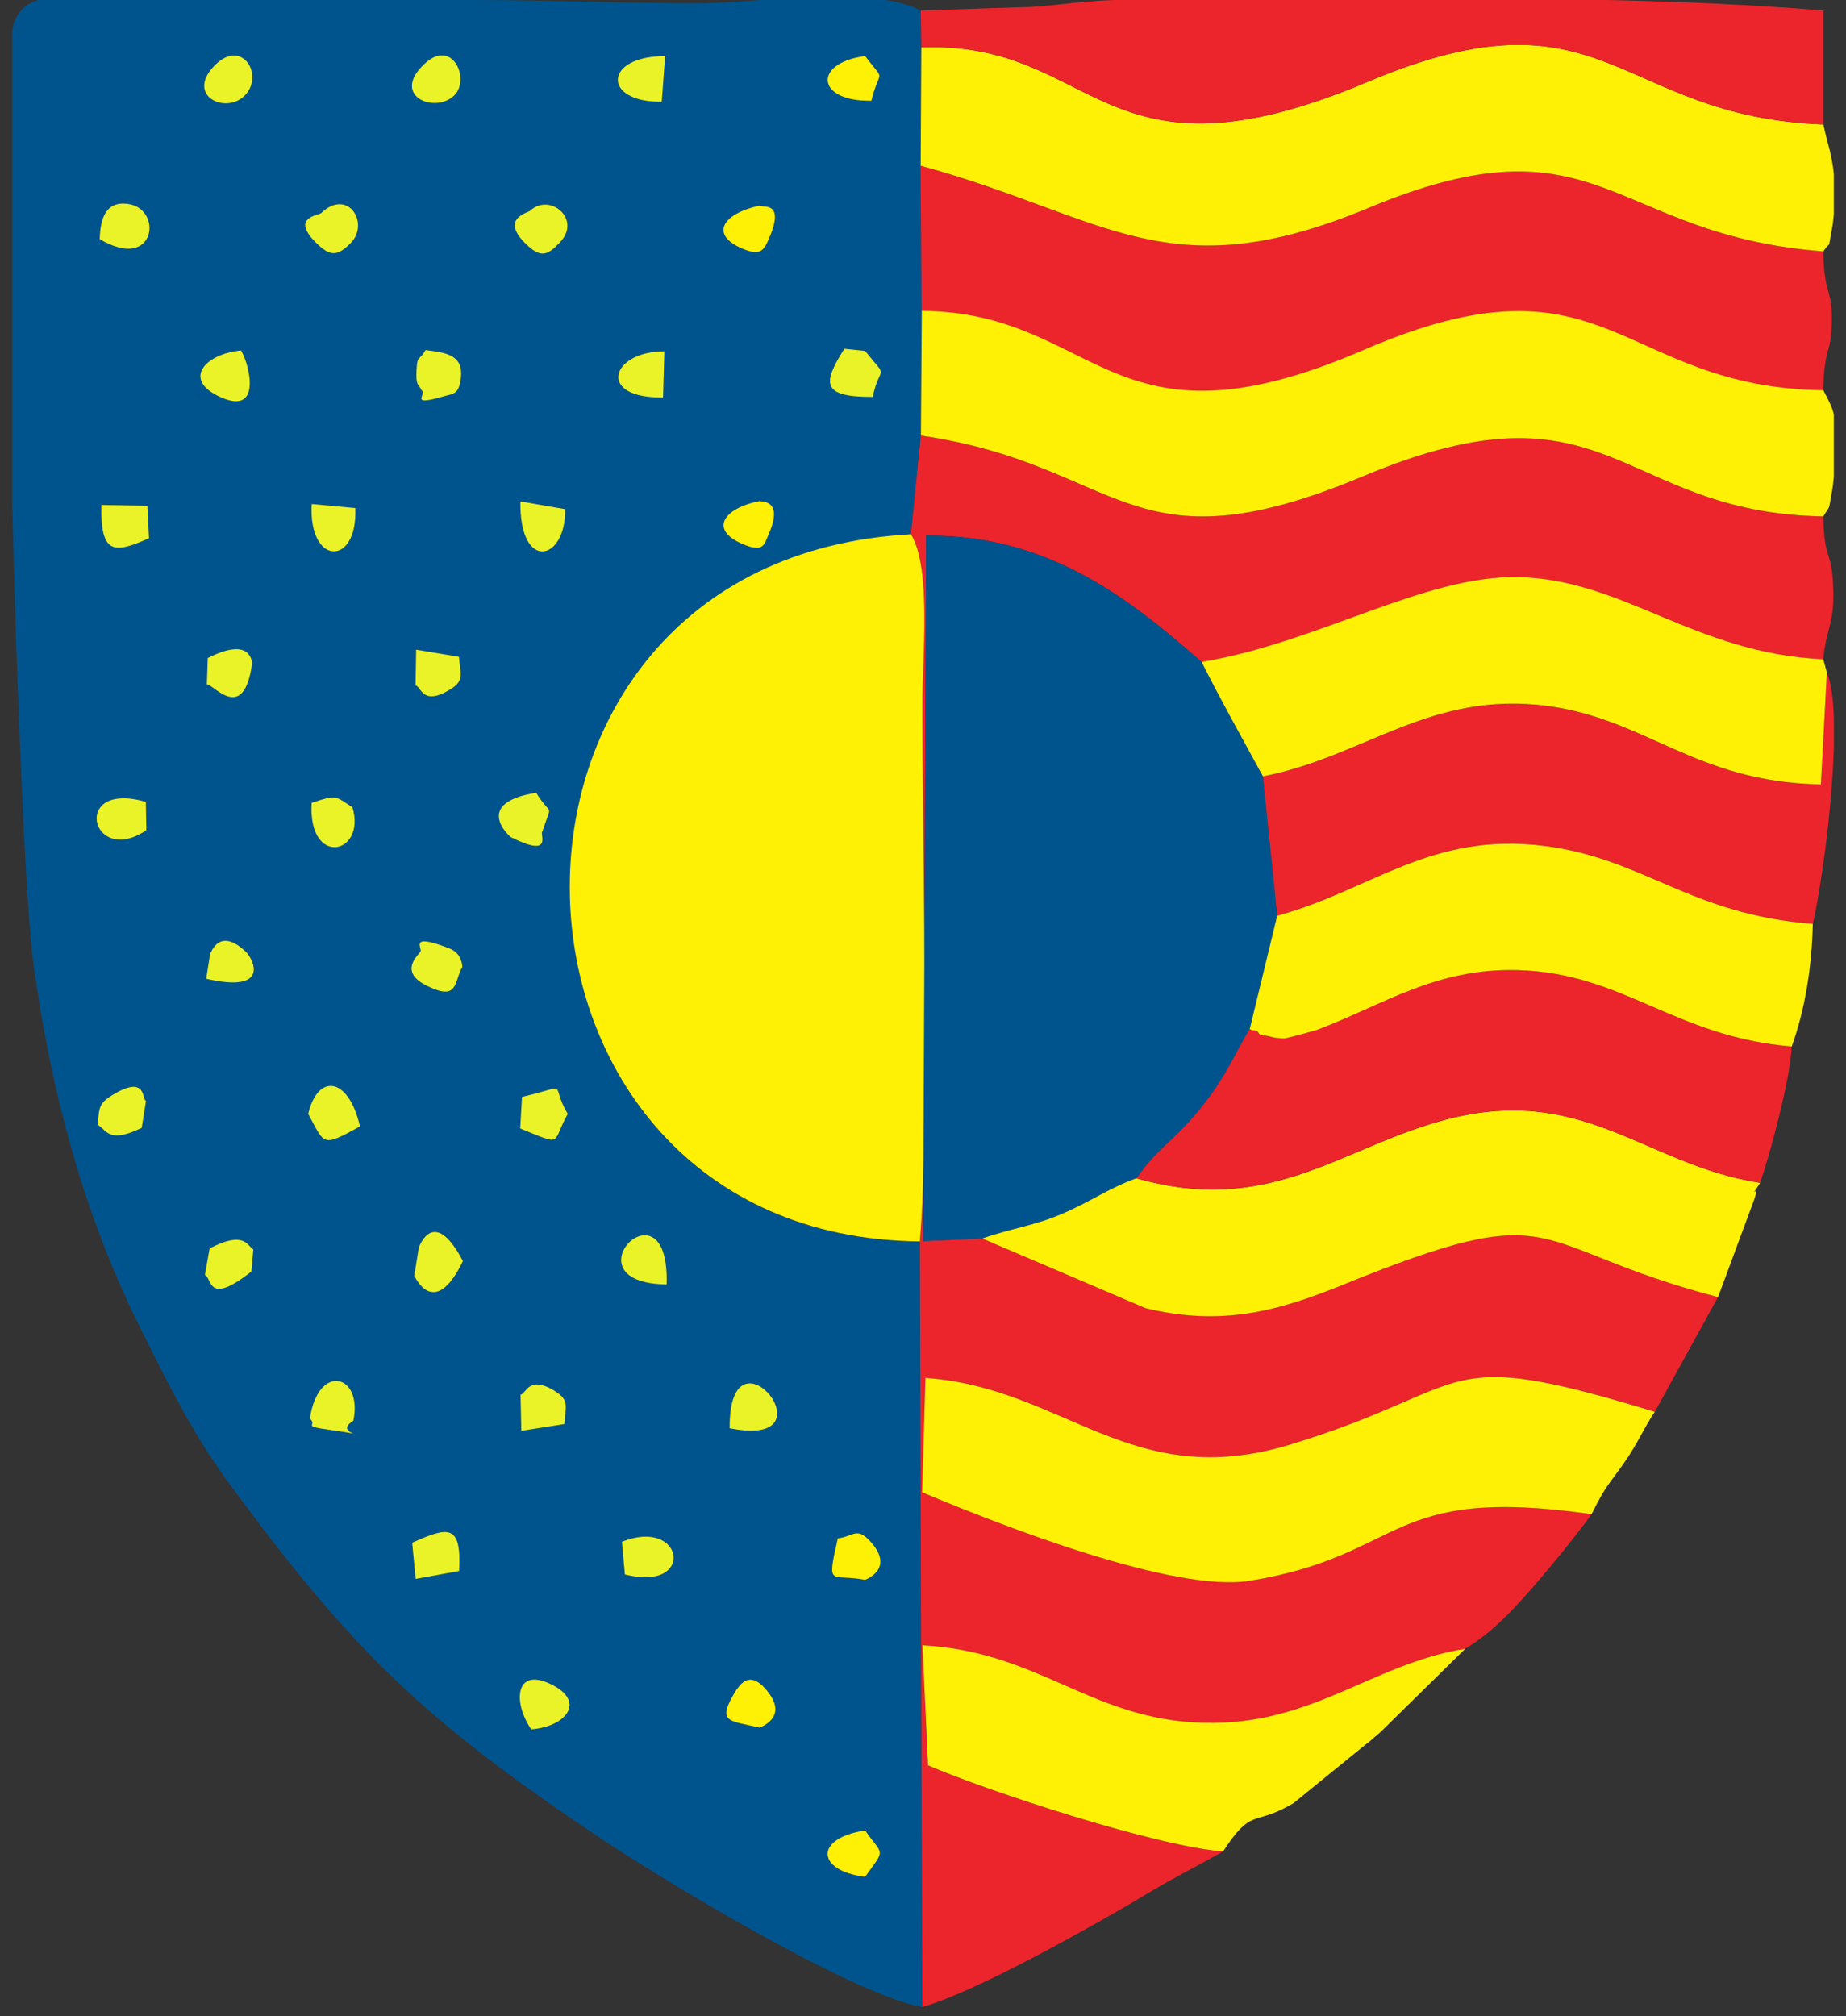 <svg width="76" height="83" viewBox="0 0 76 83" fill="none" xmlns="http://www.w3.org/2000/svg">
<rect x="0" y="0" width="76" height="83" fill="#333333" stroke="none"/>
<g id="Layer_x0020_1">
<g id="_1987136914496">
<path id="Vector" fill-rule="evenodd" clip-rule="evenodd" d="M35.616 75.356C36.356 76.421 36.486 76.065 35.616 77.266C33.612 77.023 33.505 75.683 35.616 75.356ZM1.574 0H19.573H19.717C22.731 0.007 26.939 0.163 29.047 0.133C29.654 0.123 30.454 0.063 31.334 0H36.466C37.026 0.09 37.517 0.226 37.903 0.433L37.927 1.947L37.9 6.821L37.947 12.801L37.91 17.935L37.5 22.001C18.263 23.039 19.17 50.936 37.863 51.113L37.963 82.63C34.972 82.051 27.23 77.346 24.775 75.709C17.303 70.725 14.402 67.81 9.477 61.128C7.979 59.095 7.022 57.165 5.842 54.806C3.614 50.364 2.181 45.446 1.39 39.783C1.064 37.444 0.71 29.082 0.5 20.703V1.294C0.523 1.138 0.547 1.015 0.573 0.942C0.77 0.406 1.114 0.133 1.577 0.003L1.574 0ZM30.324 69.553C30.381 69.53 30.764 68.695 31.488 69.497C32.561 70.688 31.291 71.094 31.278 71.117C29.954 70.811 29.477 70.918 30.321 69.55L30.324 69.553ZM21.871 71.191C21.084 70.049 21.214 68.522 22.818 69.404C24.092 70.102 23.261 71.091 21.871 71.191ZM34.489 63.331C35.142 63.248 35.269 62.839 35.829 63.458C36.863 64.596 35.616 65.035 35.612 65.038C34.209 64.758 34.009 65.421 34.489 63.331ZM16.969 63.507C18.45 62.849 19.007 62.712 18.903 64.672L17.113 64.998L16.969 63.507ZM25.726 64.815L25.606 63.471C28.18 62.436 28.653 65.567 25.726 64.815ZM21.434 57.415C21.668 57.395 21.744 56.593 22.848 57.262C23.478 57.645 23.281 57.907 23.245 58.619L21.471 58.899L21.437 57.412L21.434 57.415ZM30.041 58.796C30 54.227 34.459 59.694 30.041 58.796V58.796ZM12.761 58.4C13.101 56.091 14.952 56.563 14.552 58.49C13.628 59.049 15.655 59.148 13.575 58.862C12.378 58.699 13.098 58.696 12.761 58.4ZM27.45 52.873C23.168 52.816 27.586 48.348 27.45 52.873V52.873ZM19.067 51.908C17.873 54.37 17.079 52.52 17.063 52.514L17.249 51.349C17.266 51.342 17.853 49.592 19.07 51.905L19.067 51.908ZM10.354 52.341C8.526 53.785 8.743 52.61 8.439 52.48L8.633 51.389C10.083 50.64 10.187 51.292 10.434 51.432L10.354 52.341ZM23.378 45.852C22.681 47.087 23.245 47.19 21.424 46.454L21.497 45.153C23.565 44.667 22.601 44.544 23.381 45.852H23.378ZM14.825 46.368C13.231 47.243 13.388 47.123 12.691 45.852C13.081 44.202 14.338 44.288 14.825 46.368ZM5.839 46.428C4.471 47.08 4.425 46.547 4.028 46.301C4.085 45.649 4.061 45.429 4.601 45.097C6.085 44.178 5.839 45.313 6.019 45.31L5.842 46.428H5.839ZM18.5 39.038C19.043 39.247 19.027 39.77 19.04 39.796C18.68 40.425 18.893 41.23 17.559 40.568C16.382 39.983 17.259 39.297 17.286 39.2C17.486 39.107 16.702 38.345 18.5 39.038ZM10.133 39.181C10.424 39.457 11.174 40.901 8.496 40.285L8.66 39.25C8.693 39.23 9.023 38.122 10.133 39.177V39.181ZM21.044 34.466C20.971 34.429 19.453 33.051 22.078 32.632C22.738 33.697 22.741 32.952 22.334 34.233C22.201 34.306 22.818 35.347 21.044 34.466ZM12.834 33.045C13.858 32.709 13.765 32.735 14.515 33.231C15.095 35.181 12.674 35.703 12.834 33.045ZM6.029 34.169C3.751 35.713 2.898 32.096 6.009 33.005L6.029 34.169ZM18.516 28.39C17.369 29.078 17.339 28.227 17.113 28.213L17.136 26.743L18.9 27.035C18.95 27.751 19.157 28.01 18.516 28.393V28.39ZM10.387 27.248C10.057 29.831 8.793 28.167 8.516 28.167L8.553 27.089C10.31 26.2 10.337 27.212 10.387 27.252V27.248ZM30.551 22.38C29.203 21.798 29.774 20.92 31.281 20.617C31.308 20.66 32.291 20.527 31.648 21.981C31.461 22.407 31.451 22.766 30.551 22.38ZM21.427 20.633L23.271 20.95C23.311 23.089 21.391 23.555 21.427 20.633ZM12.838 20.743L14.632 20.91C14.738 23.349 12.691 23.275 12.838 20.743ZM6.069 20.816L6.135 22.151C4.725 22.776 4.125 22.86 4.175 20.78L6.069 20.816ZM34.762 14.351L35.616 14.441C36.623 15.685 36.233 14.92 35.929 16.334C33.828 16.341 33.845 15.795 34.762 14.351ZM27.299 16.354C24.552 16.404 25.132 14.454 27.353 14.458L27.299 16.354ZM18.253 16.318C16.779 16.75 17.626 16.201 17.353 16.058C17.209 15.752 17.123 15.892 17.149 15.233C17.176 14.611 17.239 14.88 17.523 14.408C18.303 14.514 19.083 14.574 18.977 15.539C18.896 16.261 18.653 16.201 18.25 16.318H18.253ZM8.933 16.274C7.559 15.569 8.47 14.557 9.93 14.424C10.313 15.093 10.8 17.233 8.933 16.274ZM30.567 10.229C29.203 9.656 29.75 8.781 31.284 8.455C31.358 8.571 32.375 8.209 31.654 9.839C31.441 10.318 31.291 10.531 30.571 10.229H30.567ZM21.657 10.039C20.57 8.984 21.748 8.751 21.831 8.675C22.645 7.909 23.975 9.021 23.058 9.976C22.555 10.501 22.284 10.645 21.657 10.039ZM13.031 9.999C11.947 8.937 13.121 8.868 13.218 8.771C14.332 7.696 15.245 9.194 14.438 10.002C13.905 10.538 13.611 10.565 13.031 9.996V9.999ZM5.242 8.382C6.746 8.555 6.422 11.217 4.108 9.836C4.131 9.007 4.338 8.275 5.242 8.382ZM35.619 2.303C36.496 3.461 36.223 2.732 35.879 4.143C33.595 4.186 33.465 2.589 35.619 2.303ZM27.25 4.183C24.799 4.226 24.832 2.299 27.386 2.306L27.25 4.183ZM18.716 3.913C17.95 4.702 16.059 3.97 17.473 2.632C18.626 1.541 19.37 3.241 18.716 3.913ZM10.077 3.933C9.29 4.725 7.609 3.926 8.853 2.679C9.973 1.551 10.904 3.098 10.077 3.933Z" fill="#00548D"/>
<path id="Vector_2" fill-rule="evenodd" clip-rule="evenodd" d="M37.503 21.998C38.353 23.359 37.973 27.046 37.973 28.985C37.973 34.629 38.263 46.837 37.867 51.109L37.967 82.627C39.727 82.115 42.772 80.481 44.316 79.626C45.436 79.007 46.33 78.501 47.343 77.889C48.357 77.28 49.354 76.787 50.354 76.218C47.62 76.012 40.691 73.749 38.207 72.675L37.977 67.73C42.652 67.983 44.752 70.615 49.104 70.901C53.862 71.214 56.367 68.509 60.325 67.873C61.348 67.258 62.162 66.419 63.032 65.427C63.769 64.589 64.96 63.132 65.526 62.33C56.993 61.112 57.93 64.027 51.445 65.075C48.374 65.571 41.304 62.835 37.967 61.428L38.103 56.72C43.869 57.136 46.566 61.471 53.152 59.455C60.928 57.076 58.994 55.329 68.131 58.117L70.732 53.395C62.669 51.283 64.466 49.16 55.256 52.9C52.602 53.978 50.278 54.607 47.153 53.848L40.441 50.983L38.003 51.09L38.133 22.048C43.258 22.001 46.616 24.756 49.474 27.252C54.286 26.453 58.627 23.685 62.492 23.761C66.857 23.845 69.738 26.892 75.063 27.142C75.183 25.861 75.523 25.705 75.477 24.254C75.423 22.54 75.11 23.212 75.063 21.259C66.594 21.116 66.287 15.343 56.13 19.599C46.426 23.668 46.226 19.136 37.91 17.932L37.5 21.998H37.503Z" fill="#EC242C"/>
<path id="Vector_3" fill-rule="evenodd" clip-rule="evenodd" d="M37.867 51.106C38.263 46.834 37.973 34.625 37.973 28.982C37.973 27.046 38.353 23.359 37.503 21.994C18.266 23.033 19.173 50.93 37.867 51.106Z" fill="#FEF105"/>
<path id="Vector_4" fill-rule="evenodd" clip-rule="evenodd" d="M40.441 50.986C41.615 50.571 42.532 50.474 43.672 49.992C44.892 49.479 45.679 48.894 46.793 48.504C47.644 47.283 48.28 47.014 49.354 45.716C50.454 44.385 50.748 43.536 51.455 42.355L52.585 37.693L51.995 31.96C51.095 30.306 50.224 28.753 49.474 27.255C46.616 24.763 43.259 22.008 38.133 22.051L38.003 51.093L40.441 50.986Z" fill="#00548D"/>
<path id="Vector_5" fill-rule="evenodd" clip-rule="evenodd" d="M37.947 12.801C45.226 12.864 45.646 18.947 56.126 14.415C66.22 10.052 66.6 15.952 75.063 16.068C75.1 14.305 75.38 14.574 75.413 13.37C75.457 11.796 75.106 12.288 75.063 10.348C66.243 9.68 65.883 4.585 56.33 8.562C48.037 12.012 45.546 8.908 37.897 6.821L37.943 12.801H37.947Z" fill="#EC242C"/>
<path id="Vector_6" fill-rule="evenodd" clip-rule="evenodd" d="M37.913 17.932C46.23 19.136 46.43 23.668 56.133 19.599C66.29 15.343 66.597 21.116 75.067 21.259C75.387 20.71 75.25 21.143 75.42 20.251C75.45 20.098 75.477 19.868 75.5 19.622V17.076C75.443 16.79 75.327 16.561 75.067 16.065C66.603 15.948 66.223 10.049 56.13 14.411C45.649 18.943 45.229 12.857 37.95 12.797L37.913 17.932Z" fill="#FEF105"/>
<path id="Vector_7" fill-rule="evenodd" clip-rule="evenodd" d="M37.9 6.821C45.546 8.908 48.04 12.012 56.333 8.562C65.883 4.585 66.247 9.68 75.067 10.348C75.41 9.833 75.23 10.415 75.423 9.417C75.453 9.267 75.48 9.047 75.5 8.811V7.174C75.42 6.342 75.253 5.989 75.067 5.124C66.497 4.802 66.1 -0.762 56.323 3.364C45.259 8.036 45.213 1.674 37.93 1.95L37.903 6.825L37.9 6.821Z" fill="#FEF105"/>
<path id="Vector_8" fill-rule="evenodd" clip-rule="evenodd" d="M65.526 62.33C66.163 61.069 66.153 61.238 66.89 60.183C67.424 59.421 67.647 58.836 68.127 58.12C58.991 55.332 60.928 57.079 53.149 59.458C46.563 61.471 43.865 57.139 38.1 56.723L37.963 61.431C41.301 62.839 48.37 65.574 51.441 65.078C57.927 64.03 56.993 61.115 65.523 62.333L65.526 62.33Z" fill="#FEF105"/>
<path id="Vector_9" fill-rule="evenodd" clip-rule="evenodd" d="M46.793 48.504C45.679 48.894 44.892 49.479 43.672 49.992C42.532 50.471 41.615 50.571 40.441 50.986L47.153 53.851C50.278 54.613 52.602 53.981 55.256 52.903C64.466 49.163 62.669 51.286 70.732 53.399L72.126 49.636C72.599 48.421 71.882 49.596 72.466 48.694C67.674 47.955 65.146 44.508 59.291 46.155C55.129 47.323 52.215 50.055 46.793 48.508V48.504Z" fill="#FEF105"/>
<path id="Vector_10" fill-rule="evenodd" clip-rule="evenodd" d="M51.452 42.355C50.748 43.536 50.451 44.385 49.351 45.716C48.277 47.013 47.64 47.283 46.79 48.504C52.212 50.051 55.126 47.32 59.288 46.152C65.143 44.505 67.671 47.952 72.462 48.691C72.842 47.652 73.726 44.348 73.763 43.077C68.911 42.671 66.827 40.042 62.472 39.933C59.081 39.846 56.93 41.373 54.212 42.395C54.152 42.418 52.989 42.741 52.875 42.744C52.765 42.744 52.622 42.728 52.519 42.721C52.415 42.714 52.248 42.651 52.162 42.638C52.072 42.625 51.868 42.651 51.805 42.508C51.738 42.365 51.528 42.455 51.448 42.355H51.452Z" fill="#EC242C"/>
<path id="Vector_11" fill-rule="evenodd" clip-rule="evenodd" d="M51.995 31.96L52.585 37.693C56.463 36.642 58.907 34.219 63.609 34.825C67.701 35.351 69.555 37.63 74.633 38.029C74.92 36.848 75.423 33.451 75.5 30.776V29.548C75.473 28.753 75.387 28.094 75.213 27.684L74.966 32.296C69.808 32.193 67.807 29.618 63.732 29.069C58.897 28.416 56.186 31.148 51.995 31.963V31.96Z" fill="#EC242C"/>
<path id="Vector_12" fill-rule="evenodd" clip-rule="evenodd" d="M49.474 27.255C50.224 28.756 51.095 30.306 51.995 31.96C56.186 31.148 58.897 28.413 63.733 29.065C67.807 29.614 69.811 32.193 74.966 32.293L75.213 27.681L75.063 27.139C69.735 26.892 66.854 23.841 62.492 23.758C58.627 23.685 54.286 26.45 49.474 27.248V27.255Z" fill="#FEF105"/>
<path id="Vector_13" fill-rule="evenodd" clip-rule="evenodd" d="M37.907 0.433L37.93 1.947C45.212 1.67 45.259 8.033 56.323 3.361C66.1 -0.765 66.497 4.798 75.067 5.121V0.433C72.209 0.196 69.231 0.067 66.2 0H45.849C44.312 0.053 42.975 0.3 42.108 0.296L37.907 0.433Z" fill="#EC242C"/>
<path id="Vector_14" fill-rule="evenodd" clip-rule="evenodd" d="M52.582 37.697L51.452 42.358C51.535 42.458 51.745 42.368 51.808 42.511C51.872 42.651 52.075 42.628 52.165 42.641C52.252 42.654 52.419 42.714 52.522 42.724C52.622 42.731 52.765 42.751 52.879 42.748C52.989 42.744 54.156 42.422 54.216 42.398C56.933 41.377 59.084 39.849 62.475 39.936C66.827 40.046 68.914 42.675 73.766 43.08C74.316 41.553 74.596 39.796 74.633 38.033C69.555 37.633 67.701 35.354 63.609 34.828C58.907 34.223 56.46 36.645 52.585 37.697H52.582Z" fill="#FEF105"/>
<path id="Vector_15" fill-rule="evenodd" clip-rule="evenodd" d="M50.354 76.218C51.518 74.431 51.592 75.15 53.029 74.355C53.085 74.325 53.199 74.265 53.255 74.228L56.23 71.809C56.463 71.643 56.407 71.656 56.82 71.317L60.325 67.873C56.367 68.509 53.859 71.214 49.104 70.901C44.756 70.615 42.652 67.983 37.977 67.73L38.207 72.675C40.691 73.746 47.62 76.012 50.354 76.218Z" fill="#FEF105"/>
<path id="Vector_16" fill-rule="evenodd" clip-rule="evenodd" d="M17.243 51.356L17.056 52.52C17.073 52.527 17.869 54.377 19.06 51.915C17.843 49.602 17.256 51.349 17.239 51.359L17.243 51.356Z" fill="#E9F328"/>
<path id="Vector_17" fill-rule="evenodd" clip-rule="evenodd" d="M12.688 45.855C13.385 47.127 13.228 47.246 14.822 46.371C14.335 44.288 13.078 44.202 12.688 45.855Z" fill="#E9F328"/>
<path id="Vector_18" fill-rule="evenodd" clip-rule="evenodd" d="M22.331 34.236C22.738 32.955 22.735 33.7 22.074 32.636C19.45 33.055 20.967 34.432 21.041 34.469C22.815 35.351 22.198 34.309 22.331 34.236Z" fill="#E9F328"/>
<path id="Vector_19" fill-rule="evenodd" clip-rule="evenodd" d="M9.927 14.428C8.466 14.564 7.556 15.576 8.93 16.278C10.797 17.233 10.31 15.093 9.927 14.428Z" fill="#E9F328"/>
<path id="Vector_20" fill-rule="evenodd" clip-rule="evenodd" d="M35.929 16.341C36.233 14.927 36.623 15.692 35.616 14.448L34.762 14.358C33.845 15.802 33.829 16.348 35.929 16.341Z" fill="#E9F328"/>
<path id="Vector_21" fill-rule="evenodd" clip-rule="evenodd" d="M21.824 8.678C21.741 8.755 20.567 8.991 21.651 10.042C22.274 10.648 22.548 10.505 23.051 9.979C23.968 9.024 22.638 7.913 21.824 8.678Z" fill="#E9F328"/>
<path id="Vector_22" fill-rule="evenodd" clip-rule="evenodd" d="M22.818 69.404C21.214 68.525 21.084 70.049 21.871 71.191C23.261 71.087 24.092 70.103 22.818 69.404Z" fill="#E9F328"/>
<path id="Vector_23" fill-rule="evenodd" clip-rule="evenodd" d="M17.283 39.204C17.256 39.3 16.379 39.983 17.556 40.572C18.893 41.237 18.677 40.428 19.037 39.8C19.023 39.773 19.04 39.251 18.496 39.041C16.699 38.349 17.483 39.111 17.283 39.204Z" fill="#E9F328"/>
<path id="Vector_24" fill-rule="evenodd" clip-rule="evenodd" d="M13.211 8.778C13.114 8.871 11.941 8.941 13.024 10.006C13.605 10.575 13.898 10.545 14.432 10.012C15.242 9.204 14.328 7.706 13.211 8.781V8.778Z" fill="#E9F328"/>
<path id="Vector_25" fill-rule="evenodd" clip-rule="evenodd" d="M4.105 9.843C6.419 11.224 6.742 8.562 5.238 8.389C4.338 8.285 4.131 9.014 4.105 9.843Z" fill="#E9F328"/>
<path id="Vector_26" fill-rule="evenodd" clip-rule="evenodd" d="M8.63 51.392L8.436 52.484C8.74 52.614 8.523 53.788 10.35 52.344L10.43 51.436C10.183 51.292 10.077 50.644 8.63 51.392Z" fill="#E9F328"/>
<path id="Vector_27" fill-rule="evenodd" clip-rule="evenodd" d="M30.041 58.796C30 54.227 34.459 59.694 30.041 58.796V58.796Z" fill="#E9F328"/>
<path id="Vector_28" fill-rule="evenodd" clip-rule="evenodd" d="M6.135 22.157L6.069 20.823L4.175 20.787C4.125 22.866 4.725 22.783 6.135 22.157Z" fill="#E9F328"/>
<path id="Vector_29" fill-rule="evenodd" clip-rule="evenodd" d="M21.421 46.458C23.241 47.193 22.681 47.09 23.375 45.855C22.595 44.548 23.561 44.671 21.491 45.157L21.417 46.458H21.421Z" fill="#E9F328"/>
<path id="Vector_30" fill-rule="evenodd" clip-rule="evenodd" d="M17.349 16.062C17.623 16.205 16.773 16.754 18.25 16.321C18.653 16.205 18.897 16.261 18.977 15.543C19.08 14.578 18.303 14.518 17.523 14.411C17.239 14.884 17.179 14.614 17.149 15.236C17.119 15.895 17.206 15.755 17.353 16.062H17.349Z" fill="#E9F328"/>
<path id="Vector_31" fill-rule="evenodd" clip-rule="evenodd" d="M18.903 64.672C19.007 62.712 18.45 62.852 16.969 63.508L17.113 64.998L18.903 64.672Z" fill="#E9F328"/>
<path id="Vector_32" fill-rule="evenodd" clip-rule="evenodd" d="M4.025 46.305C4.421 46.551 4.471 47.083 5.835 46.431L6.012 45.313C5.832 45.316 6.079 44.182 4.595 45.1C4.055 45.433 4.081 45.653 4.021 46.305H4.025Z" fill="#E9F328"/>
<path id="Vector_33" fill-rule="evenodd" clip-rule="evenodd" d="M17.469 2.635C16.059 3.97 17.946 4.702 18.713 3.917C19.367 3.248 18.623 1.544 17.469 2.635Z" fill="#E9F328"/>
<path id="Vector_34" fill-rule="evenodd" clip-rule="evenodd" d="M12.758 58.4C13.095 58.696 12.374 58.699 13.571 58.862C15.652 59.149 13.625 59.049 14.548 58.49C14.948 56.563 13.098 56.087 12.758 58.4Z" fill="#E9F328"/>
<path id="Vector_35" fill-rule="evenodd" clip-rule="evenodd" d="M25.726 64.815C28.653 65.567 28.18 62.436 25.606 63.471L25.726 64.815Z" fill="#E9F328"/>
<path id="Vector_36" fill-rule="evenodd" clip-rule="evenodd" d="M35.833 63.458C35.269 62.839 35.146 63.251 34.492 63.331C34.015 65.421 34.215 64.759 35.616 65.038C35.619 65.031 36.87 64.596 35.833 63.458Z" fill="#FEF105"/>
<path id="Vector_37" fill-rule="evenodd" clip-rule="evenodd" d="M8.85 2.682C7.609 3.93 9.286 4.728 10.073 3.936C10.9 3.105 9.97 1.554 8.85 2.682Z" fill="#E9F328"/>
<path id="Vector_38" fill-rule="evenodd" clip-rule="evenodd" d="M31.281 8.462C29.75 8.788 29.2 9.66 30.564 10.235C31.288 10.538 31.438 10.329 31.648 9.846C32.368 8.216 31.351 8.578 31.278 8.462H31.281Z" fill="#FEF105"/>
<path id="Vector_39" fill-rule="evenodd" clip-rule="evenodd" d="M6.025 34.176L6.005 33.012C2.891 32.103 3.744 35.723 6.025 34.176Z" fill="#E9F328"/>
<path id="Vector_40" fill-rule="evenodd" clip-rule="evenodd" d="M27.446 52.876C23.165 52.82 27.583 48.351 27.446 52.876V52.876Z" fill="#E9F328"/>
<path id="Vector_41" fill-rule="evenodd" clip-rule="evenodd" d="M31.281 20.624C29.77 20.926 29.204 21.805 30.551 22.387C31.451 22.776 31.461 22.414 31.648 21.988C32.291 20.53 31.308 20.667 31.281 20.624Z" fill="#FEF105"/>
<path id="Vector_42" fill-rule="evenodd" clip-rule="evenodd" d="M14.512 33.238C13.765 32.742 13.855 32.715 12.831 33.051C12.668 35.71 15.088 35.191 14.512 33.238Z" fill="#E9F328"/>
<path id="Vector_43" fill-rule="evenodd" clip-rule="evenodd" d="M8.553 27.092L8.516 28.17C8.793 28.17 10.057 29.837 10.387 27.252C10.337 27.212 10.31 26.2 8.553 27.089V27.092Z" fill="#E9F328"/>
<path id="Vector_44" fill-rule="evenodd" clip-rule="evenodd" d="M22.845 57.262C21.741 56.593 21.668 57.392 21.431 57.415L21.464 58.902L23.238 58.623C23.275 57.911 23.471 57.648 22.841 57.265L22.845 57.262Z" fill="#E9F328"/>
<path id="Vector_45" fill-rule="evenodd" clip-rule="evenodd" d="M17.109 28.22C17.336 28.233 17.366 29.085 18.513 28.396C19.153 28.014 18.943 27.754 18.897 27.039L17.133 26.746L17.109 28.217V28.22Z" fill="#E9F328"/>
<path id="Vector_46" fill-rule="evenodd" clip-rule="evenodd" d="M27.299 16.361L27.353 14.464C25.135 14.461 24.555 16.414 27.299 16.361Z" fill="#E9F328"/>
<path id="Vector_47" fill-rule="evenodd" clip-rule="evenodd" d="M35.876 4.146C36.219 2.735 36.493 3.464 35.616 2.306C33.458 2.592 33.592 4.189 35.876 4.146Z" fill="#FEF105"/>
<path id="Vector_48" fill-rule="evenodd" clip-rule="evenodd" d="M31.488 69.497C30.764 68.695 30.381 69.53 30.324 69.553C29.48 70.921 29.957 70.815 31.281 71.121C31.294 71.097 32.565 70.688 31.491 69.5L31.488 69.497Z" fill="#FEF105"/>
<path id="Vector_49" fill-rule="evenodd" clip-rule="evenodd" d="M27.246 4.186L27.383 2.309C24.829 2.303 24.795 4.229 27.246 4.186Z" fill="#E9F328"/>
<path id="Vector_50" fill-rule="evenodd" clip-rule="evenodd" d="M35.616 77.263C36.486 76.062 36.356 76.418 35.616 75.353C33.505 75.679 33.612 77.017 35.616 77.263Z" fill="#FEF105"/>
<path id="Vector_51" fill-rule="evenodd" clip-rule="evenodd" d="M23.268 20.96L21.424 20.643C21.387 23.565 23.308 23.102 23.268 20.96Z" fill="#E9F328"/>
<path id="Vector_52" fill-rule="evenodd" clip-rule="evenodd" d="M14.628 20.916L12.834 20.75C12.684 23.282 14.732 23.355 14.628 20.916Z" fill="#E9F328"/>
<path id="Vector_53" fill-rule="evenodd" clip-rule="evenodd" d="M8.653 39.257L8.489 40.292C11.167 40.908 10.417 39.464 10.127 39.187C9.016 38.129 8.686 39.24 8.653 39.261V39.257Z" fill="#E9F328"/>
</g>
</g>
</svg>
